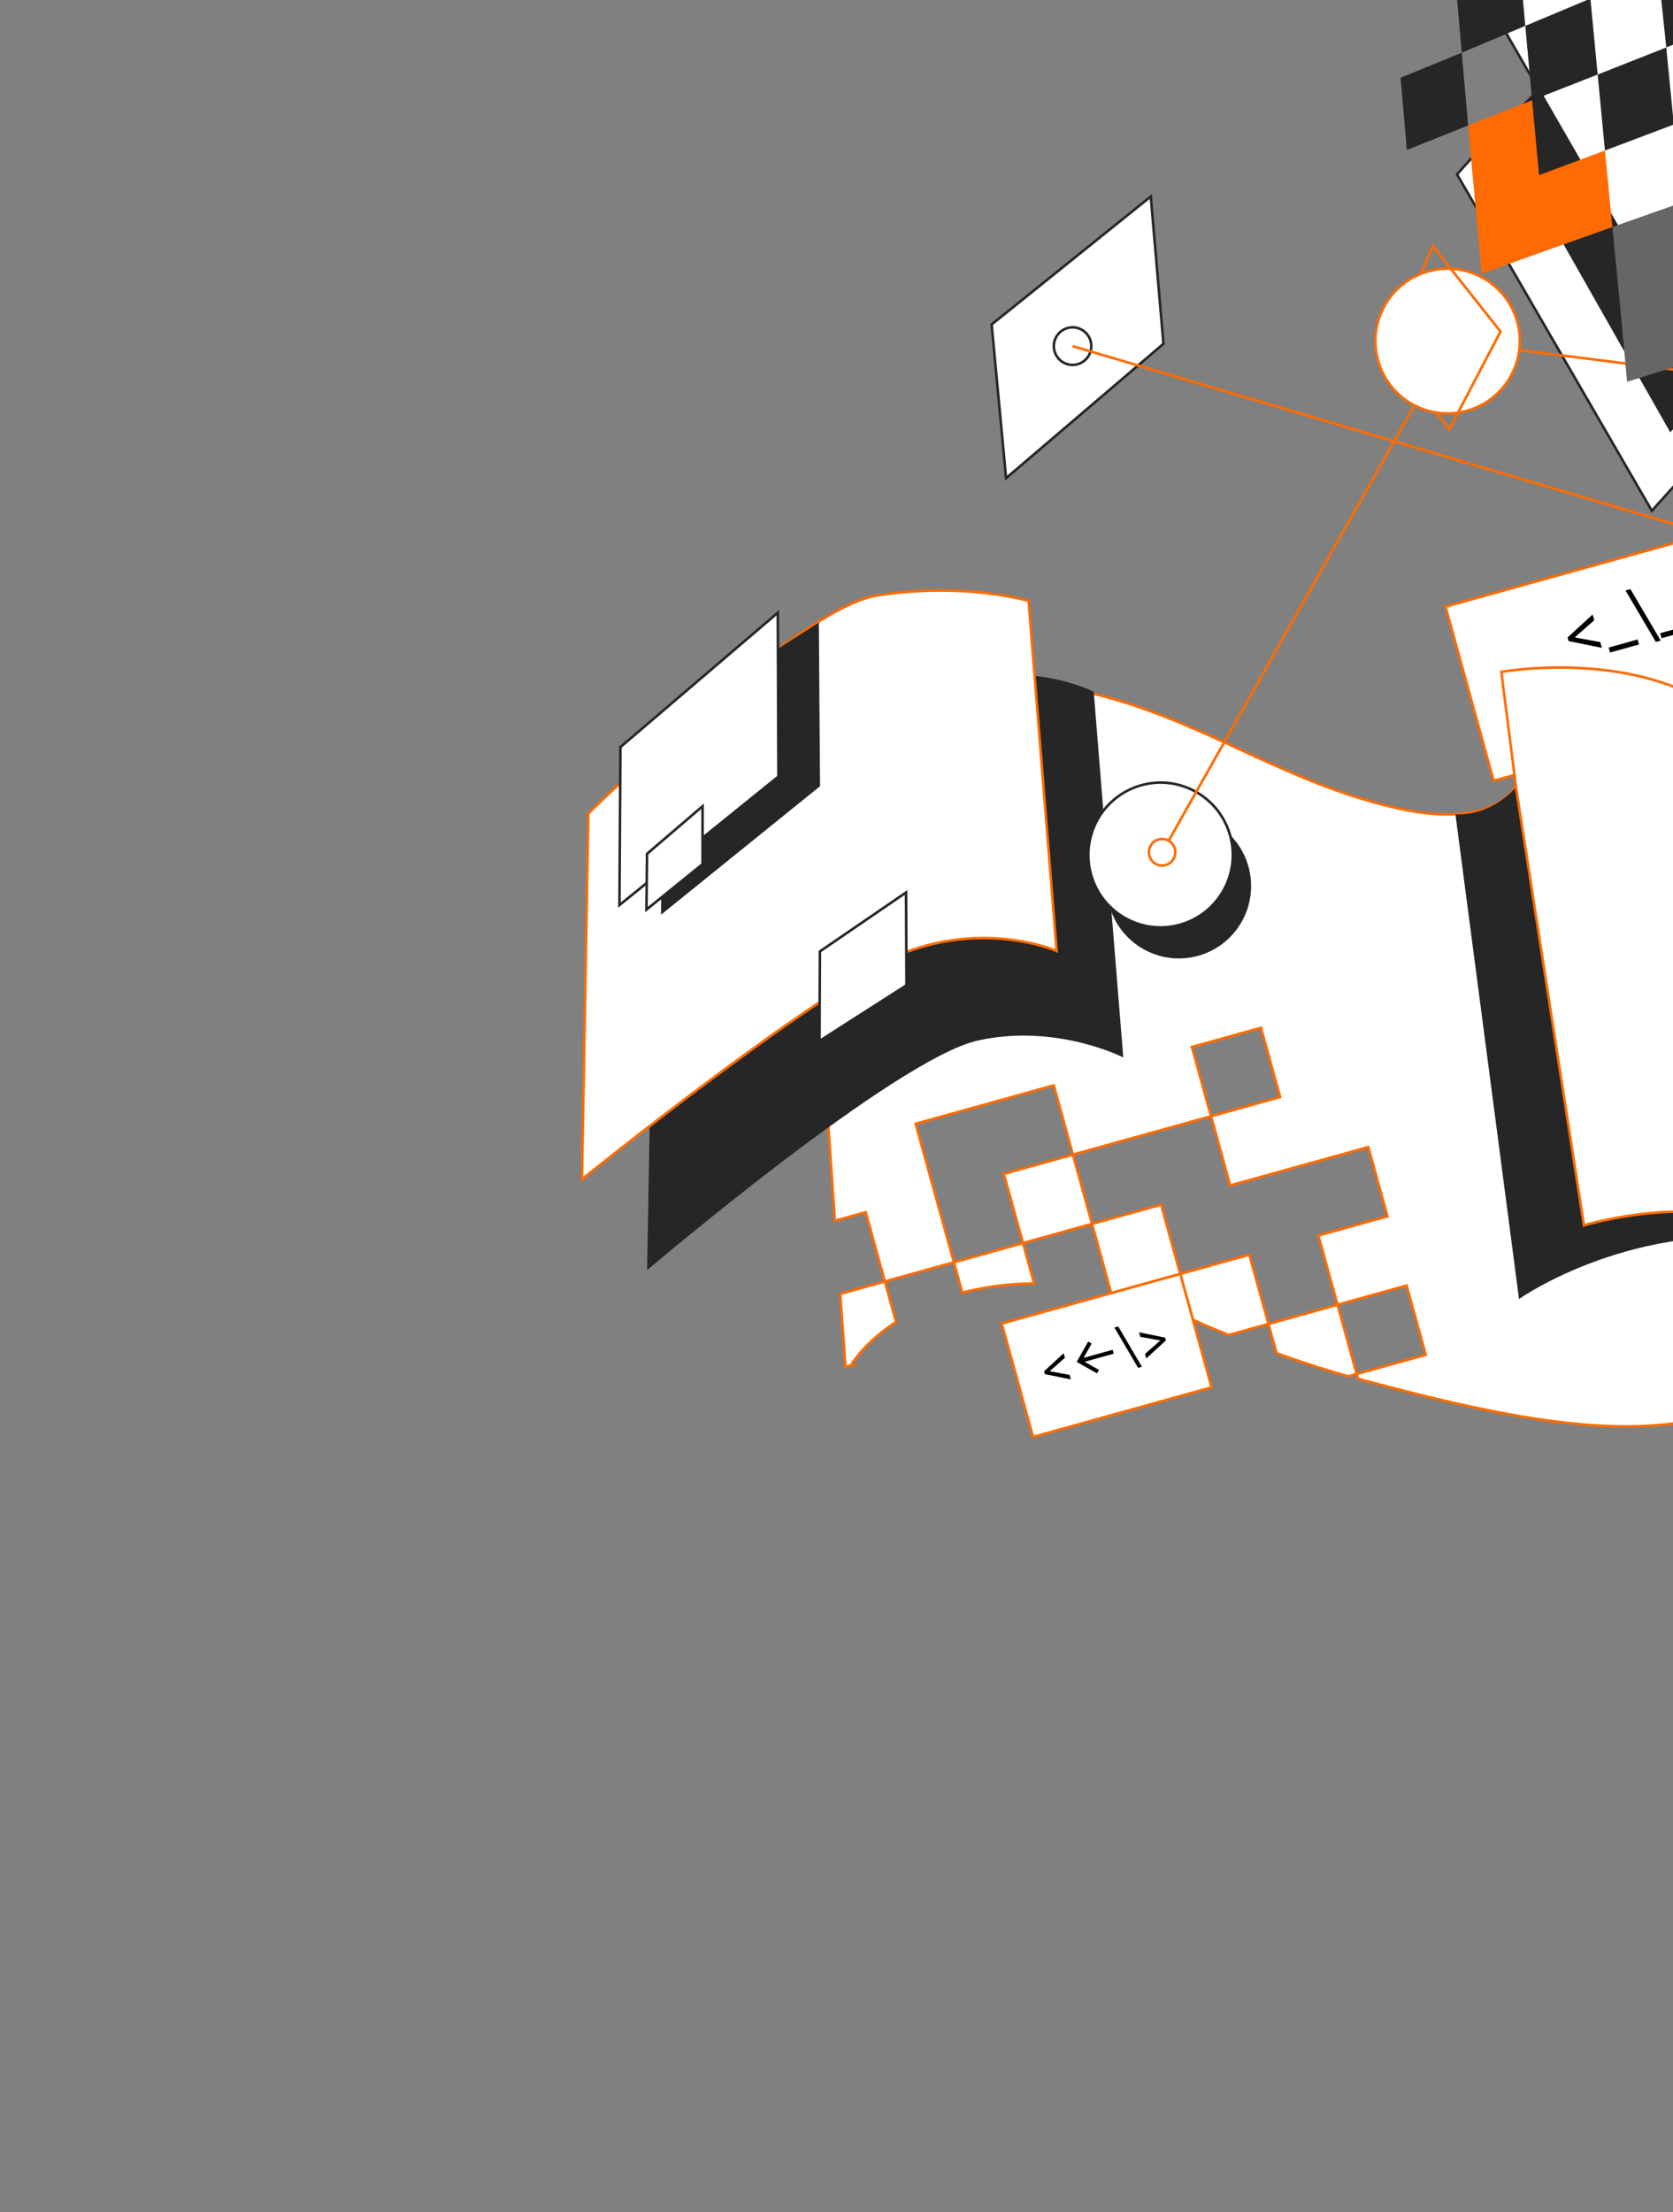 <?xml version="1.0" encoding="UTF-8" standalone="no"?>
<svg
   width="662"
   height="875"
   viewBox="0 0 662 875"
   fill="none"
   version="1.1"
   id="svg89"
   sodipodi:docname="bg_headline_desktop.svg"
   inkscape:version="1.1 (c68e22c387, 2021-05-23)"
   xmlns:inkscape="http://www.inkscape.org/namespaces/inkscape"
   xmlns:sodipodi="http://sodipodi.sourceforge.net/DTD/sodipodi-0.dtd"
   xmlns="http://www.w3.org/2000/svg"
   xmlns:svg="http://www.w3.org/2000/svg">
  <rect x="0" y="0" width="662" height="875" fill="#808080" stroke="none"/>
  <sodipodi:namedview
     id="namedview91"
     pagecolor="#505050"
     bordercolor="#ffffff"
     borderopacity="1"
     inkscape:pageshadow="0"
     inkscape:pageopacity="0"
     inkscape:pagecheckerboard="1"
     showgrid="false"
     inkscape:zoom="0.928"
     inkscape:cx="331.35776"
     inkscape:cy="264.54741"
     inkscape:window-width="1920"
     inkscape:window-height="1001"
     inkscape:window-x="-9"
     inkscape:window-y="-9"
     inkscape:window-maximized="1"
     inkscape:current-layer="svg89" />
  <g
     clip-path="url(#clip0)"
     id="g82"
     transform="matrix(0.826,0,0,0.828,115.648,-54.109)">
    <path
       d="m 766.504,80.196 54.935,89.42 c 0,0 -33.107,16.025 -79.941,51.744 -39.789,30.479 -90.172,88.002 -90.172,88.002 L 558,148.674 c 0,0 41.683,-49.358 103.619,-90.907 57.269,-38.611 69.185,-36.162 69.185,-36.162 z"
       fill="#ffffff"
       stroke="#262626"
       stroke-width="1.223"
       stroke-miterlimit="10"
       id="path2" />
    <path
       d="m 577.835,127.287 82.282,144.573 c 0,0 27.489,-30.357 57.846,-56.304 52.382,-44.379 92.658,-63.213 92.658,-63.213 L 730.479,21.421 c 0.325,0.184 -72.892,18.835 -152.644,105.866 z"
       fill="#262626"
       id="path4" />
    <path
       d="m 989.606,104.922 c 0,0 -43.846,-33.596 -134.702,-0.467 C 764.047,137.583 665.378,226.57 665.378,226.57 L 574.1,68.328 c 0,0 124.552,-104.38 208.271,-120.737 67.841,-13.325 103.356,5.047 103.356,5.047 z"
       fill="#ffffff"
       stroke="#262626"
       stroke-width="1.223"
       stroke-miterlimit="10"
       id="path6" />
    <path
       d="M 969.056,34.736 859.587,266.702 553.478,228.275"
       stroke="#ff6b00"
       stroke-width="1.223"
       stroke-miterlimit="10"
       id="path8" />
    <path
       d="m 552.459,355.12 167.477,-46.421 23.058,83.188 -167.477,46.422 z"
       fill="#ffffff"
       stroke="#ff6b00"
       stroke-width="1.223"
       stroke-miterlimit="10"
       id="path10" />
    <path
       d="m 467.644,697.776 -19.09,5.291 c -4.989,-2.178 -10.162,-4.031 -15.222,-6.464 -0.65,-0.368 -1.229,-0.481 -1.879,-0.849 l -6.065,-21.878 33.089,-9.172 z"
       fill="#ffffff"
       stroke="#ff6b00"
       stroke-width="1.223"
       stroke-miterlimit="10"
       id="path12" />
    <path
       d="m 509.898,721.677 33.088,-9.172 -9.167,-33.072 -33.088,9.172 -9.167,-33.072 33.088,-9.171 -9.167,-33.072 -33.088,9.171 -33.088,9.172 -9.167,-33.072 33.088,-9.172 -9.167,-33.072 -33.088,9.172 9.167,33.072 -33.088,9.171 -33.088,9.172 -9.167,-33.072 -33.088,9.171 -33.088,9.172 9.167,33.072 9.167,33.071 -33.088,9.172 -9.167,-33.072 -14.763,4.092 -15.442,-222.82 c 0,0 21.921,-32.649 80.819,-34.73 88.221,-3.085 131.52,44.359 204.529,60.557 45.884,10.293 56.063,-10.335 56.063,-10.335 l 29.771,191.454 c 0,0 76.792,-16.628 120.64,34.773 26.021,30.592 -13.091,62.527 -53.56,73.744 -42.251,11.711 -92.223,4.469 -172.226,-17.187 z"
       fill="#ffffff"
       stroke="#ff6b00"
       stroke-width="1.223"
       stroke-miterlimit="10"
       id="path14" />
    <path
       d="m 509.899,721.677 -4.072,1.128 c -11.294,-3.17 -22.729,-6.849 -34.304,-11.037 l -3.879,-13.992 33.088,-9.171 z"
       fill="#ffffff"
       stroke="#ff6b00"
       stroke-width="1.223"
       stroke-miterlimit="10"
       id="path16" />
    <path
       d="m 425.389,673.876 -32.325,8.959 c -0.254,0.071 -0.579,-0.113 -0.834,-0.042 l -9.096,-32.818 33.088,-9.171 z"
       fill="#ffffff"
       stroke="#ff6b00"
       stroke-width="1.223"
       stroke-miterlimit="10"
       id="path18" />
    <path
       d="m 355.405,678.481 c -12.879,0.009 -24.176,1.77 -34.428,4.338 l -4.019,-14.501 33.088,-9.171 z"
       fill="#ffffff"
       stroke="#ff6b00"
       stroke-width="1.223"
       stroke-miterlimit="10"
       id="path20" />
    <path
       d="m 267.585,717.616 -2.546,0.706 -2.549,-34.906 21.38,-5.926 5.359,19.334 c -10.905,7.132 -18.262,15.198 -21.644,20.792 z"
       fill="#ffffff"
       stroke="#ff6b00"
       stroke-width="1.223"
       stroke-miterlimit="10"
       id="path22" />
    <path
       d="m 340.879,626.075 33.088,-9.172 9.167,33.072 -33.088,9.172 z"
       fill="#ffffff"
       stroke="#ff6b00"
       stroke-width="1.223"
       stroke-miterlimit="10"
       id="path24" />
    <path
       d="m 557.213,454.34 30.465,231.532 c 0,0 55.46,-39.206 129.632,-27.714 L 675.995,435.935 c 0,0 -35.226,-27.218 -89.763,5.431 0,0 -11.248,13.802 -29.019,12.974 z"
       fill="#262626"
       id="path26" />
    <path
       d="m 586.233,441.365 -7.032,-55.031 c 0,0 82.15,-15.1 122.45,35.367 l 42.012,257.369 c 0,0 -4.329,-16.607 -53.984,-31.607 -29.895,-8.972 -70.916,3.22 -70.916,3.22 z"
       fill="#ffffff"
       stroke="#ff6b00"
       stroke-width="1.223"
       stroke-miterlimit="10"
       id="path28" />
    <path
       d="m 383.94,395.804 c 0,0 -32.01,-16.604 -72.538,-2.631 -40.528,13.973 -138.336,104.091 -138.336,104.091 l -3.073,174.807 c 0,0 119.375,-101.301 158.698,-109.735 37.47,-8.195 69.41,8.155 69.41,8.155 z"
       fill="#262626"
       id="path30" />
    <path
       d="m 352.725,352.407 c 0,0 -30.22,-9.156 -72.538,-2.631 -38.105,5.905 -138.336,104.091 -138.336,104.091 l -3.073,174.807 c 0,0 120.574,-96.977 158.698,-109.735 38.123,-12.759 68.708,0.679 68.708,0.679 z"
       fill="#ffffff"
       stroke="#ff6b00"
       stroke-width="1.223"
       stroke-miterlimit="10"
       id="path32" />
    <path
       d="m 252.258,362.722 0.569,78.191 -76.172,61.383 0.437,-81.482 55.619,-45.551 z"
       fill="#262626"
       id="path34" />
    <path
       d="m 339.867,697.581 85.52,-23.705 15.019,54.187 -85.52,23.705 z"
       fill="#ffffff"
       stroke="#ff6b00"
       stroke-width="1.223"
       stroke-miterlimit="10"
       id="path36" />
    <path
       d="m 418.5,705.671 -0.377,-1.357 -12.466,-2.536 0.602,2.171 9.499,1.715 -0.106,-0.117 0.094,0.339 0.03,-0.155 -7.26,6.361 0.601,2.171 z m -24.656,-6.172 11.362,19.246 1.832,-0.508 -11.362,-19.246 z m -8.342,21.894 0.949,-1.651 -6.868,-3.887 13.927,-3.86 -0.517,-1.866 -13.927,3.86 3.891,-6.851 -1.668,-0.944 -5.493,9.706 z m -24.973,0.346 12.467,2.536 -0.602,-2.171 -9.499,-1.715 0.105,0.117 -0.094,-0.339 -0.03,0.154 7.261,-6.36 -0.602,-2.171 -9.382,8.592 z"
       fill="#000000"
       id="path38" />
    <path
       d="m 232.595,358.036 0.314,78.261 -76.172,61.384 0.461,-75.463 z"
       fill="#ffffff"
       stroke="#262626"
       stroke-width="1.223"
       stroke-miterlimit="10"
       id="path40" />
    <path
       d="m 341.951,293.756 -6.92,-73.417 76.242,-61.129 6.074,70.364 z"
       fill="#ffffff"
       stroke="#262626"
       stroke-width="1.223"
       stroke-miterlimit="10"
       id="path42" />
    <path
       d="m 376.201,239.335 c -4.78,1.325 -9.727,-1.474 -11.052,-6.251 -1.324,-4.777 1.477,-9.723 6.257,-11.048 4.779,-1.325 9.727,1.474 11.051,6.251 1.324,4.777 -1.477,9.724 -6.256,11.048 z"
       fill="#ffffff"
       stroke="#262626"
       stroke-width="1.223"
       stroke-miterlimit="10"
       id="path44" />
    <path
       d="m 196.552,450.484 -0.005,27.67 -26.876,21.695 0.287,-26.652 z"
       fill="#ffffff"
       stroke="#262626"
       stroke-width="1.223"
       stroke-miterlimit="10"
       id="path46" />
    <path
       d="m 294.03,491.677 0.225,44.317 -41.682,26.62 0.199,-42.79 z"
       fill="#ffffff"
       stroke="#262626"
       stroke-width="1.223"
       stroke-miterlimit="10"
       id="path48" />
    <path
       d="m 433.972,521.922 c -18.414,5.104 -37.478,-5.679 -42.58,-24.084 -5.102,-18.406 5.691,-37.464 24.105,-42.569 18.415,-5.104 37.479,5.679 42.58,24.085 5.102,18.405 -5.69,37.464 -24.105,42.568 z"
       fill="#262626"
       id="path50" />
    <path
       d="m 425.204,507.094 c -18.415,5.104 -37.479,-5.679 -42.58,-24.084 -5.102,-18.406 5.69,-37.465 24.105,-42.569 18.414,-5.104 37.478,5.679 42.58,24.085 5.102,18.405 -5.691,37.464 -24.105,42.568 z"
       fill="#ffffff"
       stroke="#262626"
       stroke-width="1.223"
       stroke-miterlimit="10"
       id="path52" />
    <path
       d="M 415.964,473.768 548.818,239.155"
       stroke="#ff6b00"
       stroke-width="1.223"
       stroke-miterlimit="10"
       id="path54" />
    <path
       d="m 562.716,261.601 c -18.414,5.104 -37.478,-5.679 -42.58,-24.084 -5.101,-18.406 5.691,-37.464 24.105,-42.569 18.415,-5.104 37.479,5.679 42.58,24.085 5.102,18.405 -5.69,37.464 -24.105,42.568 z"
       fill="#ffffff"
       stroke="#ff6b00"
       stroke-width="1.223"
       stroke-miterlimit="10"
       id="path56" />
    <path
       d="m 540.748,196.191 5.621,-13.338 32.433,40.869 -24.575,46.807 -6.031,-7.916"
       stroke="#ff6b00"
       stroke-width="1.223"
       stroke-miterlimit="10"
       id="path58" />
    <path
       d="m 711.635,343.809 -0.481,-1.735 -15.937,-3.241 0.769,2.775 12.144,2.192 -0.135,-0.149 0.12,0.433 0.039,-0.197 -9.282,8.13 0.769,2.776 z m -28.719,16.367 0.661,2.386 13.879,-3.847 -0.661,-2.386 z m -13.806,3.827 0.662,2.385 13.878,-3.847 -0.661,-2.385 z m -13.805,3.827 0.661,2.385 13.879,-3.847 -0.661,-2.385 z m -16.606,-20.43 14.525,24.602 2.343,-0.649 -14.526,-24.603 z m -8.083,27.273 0.661,2.385 13.879,-3.847 -0.661,-2.385 z m -19.179,-3.091 15.937,3.242 -0.769,-2.775 -12.143,-2.192 0.134,0.149 -0.12,-0.433 -0.038,0.197 9.282,-8.13 -0.77,-2.776 -11.994,10.984 z"
       fill="#000000"
       id="path60" />
    <path
       d="m 418.393,478.574 c -3.373,0.935 -6.866,-1.041 -7.801,-4.413 -0.934,-3.372 1.043,-6.863 4.417,-7.798 3.373,-0.936 6.866,1.04 7.801,4.412 0.934,3.372 -1.043,6.864 -4.417,7.799 z"
       fill="#ffffff"
       stroke="#ff6b00"
       stroke-width="1.223"
       stroke-miterlimit="10"
       id="path62" />
    <path
       d="m 661.841,124.821 34.024,-12.718 -4.089,-37.493 35.085,-13.834 4.23,38.002 36.498,-13.678 4.328,39.344 -36.71,12.915 -35.692,12.633 3.975,38.072 -34.376,11.446 3.65,37.889 -33.315,10.33 -3.439,-37.126 -3.622,-36.8 32.962,-11.602 z"
       fill="#666666"
       id="path64" />
    <path
       d="m 658.219,88.021 -3.877,-36.73 33.671,-13.99 3.763,37.309 z"
       fill="#262626"
       id="path66" />
    <path
       d="m 628.836,137.257 -3.482,-36.291 32.865,-12.945 3.622,36.801 z"
       fill="#262626"
       id="path68" />
    <path
       d="m 593.947,113.233 -3.27,-35.528 31.196,-13.03 3.482,36.291 z"
       fill="#262626"
       id="path70" />
    <path
       d="m 597.288,149.016 31.548,-11.759 3.553,36.546 -31.945,11.32 -30.672,10.967 -3.27,-35.528 -3.199,-35.274 30.644,-12.055 z"
       fill="#ff6b00"
       id="path72" />
    <path
       d="M 654.342,51.291 621.874,64.674 618.533,28.892 615.263,-6.637 647.125,-21.221 680.443,-36.483 684.32,0.247 650.79,14.745 Z"
       fill="#262626"
       id="path74" />
    <path
       d="m 557.186,55.758 30.292,-13.327 3.199,35.274 -30.433,12.819 z"
       fill="#262626"
       id="path76" />
    <path
       d="m 533.93,136.991 -2.988,-34.511 29.301,-11.957 3.059,34.765 z"
       fill="#262626"
       id="path78" />
    <path
       d="M 373.801,230.686 936.759,396.803"
       stroke="#ff6b00"
       stroke-width="1.223"
       stroke-miterlimit="10"
       id="path80" />
  </g>
  <defs
     id="defs87">
    <clipPath
       id="clip0">
      <rect
         width="1003.13"
         height="769.271"
         fill="white"
         transform="matrix(-0.964 0.267 0.267 0.964 966.682 -135)"
         id="rect84" />
    </clipPath>
  </defs>
</svg>
